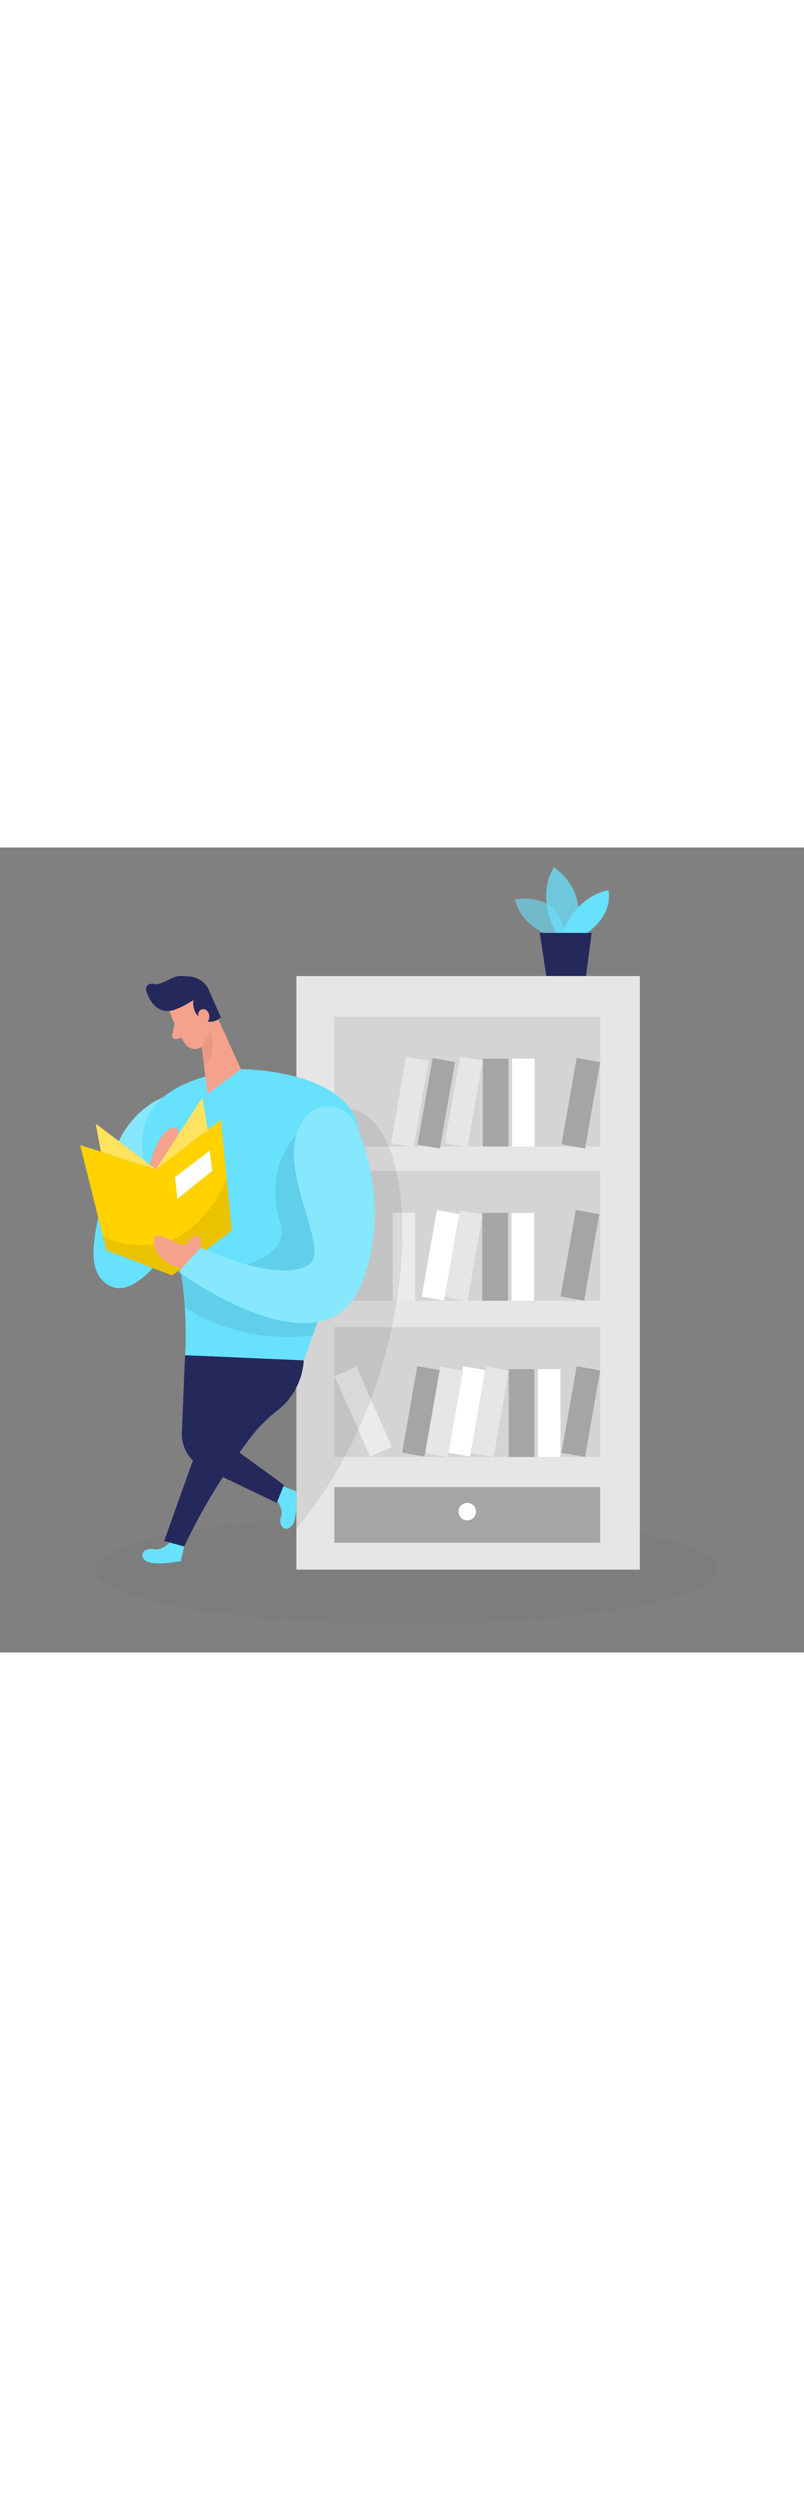 <svg id="_0014_book_lover" xmlns="http://www.w3.org/2000/svg" viewBox="0 0 500 500" data-imageid="book-lover-33" imageName="Book Lover" class="illustrations_image" style="width: 161px;"><rect x="0" y="0" width="500" height="500" fill="#808080" stroke="none"/><defs><style>.cls-1_book-lover-33,.cls-2_book-lover-33,.cls-3_book-lover-33{fill:#fff;}.cls-4_book-lover-33{fill:#f4a28c;}.cls-5_book-lover-33{fill:#a5a5a5;}.cls-6_book-lover-33{fill:#e6e6e6;}.cls-2_book-lover-33{opacity:.37;}.cls-7_book-lover-33{fill:#ce8172;opacity:.31;}.cls-8_book-lover-33{opacity:.58;}.cls-8_book-lover-33,.cls-9_book-lover-33,.cls-10_book-lover-33{fill:#68e1fd;}.cls-3_book-lover-33{opacity:.2;}.cls-11_book-lover-33{opacity:.02;}.cls-11_book-lover-33,.cls-12_book-lover-33{fill:#000001;}.cls-13_book-lover-33{fill:#24285b;}.cls-12_book-lover-33{opacity:.08;}.cls-9_book-lover-33{opacity:.73;}.cls-14_book-lover-33{fill:#ffd200;}</style></defs><ellipse id="sd" class="cls-11_book-lover-33" cx="252.93" cy="448.53" rx="193.42" ry="33.97"/><g id="plant"><path class="cls-8_book-lover-33" d="m343.88,55.42s-19.36-5.2-23.64-23.18c0,0,29.94-6.18,30.92,24.74l-7.28-1.56Z"/><path class="cls-9_book-lover-33" d="m346.24,53.49s-13.6-21.3-1.79-41.32c0,0,22.84,14.37,12.83,41.32h-11.04Z"/><path class="cls-10_book-lover-33" d="m349.72,53.49s7.04-22.59,28.6-26.95c0,0,4.11,14.63-13.86,26.95h-14.74Z"/><polygon class="cls-13_book-lover-33" points="335.7 53.04 339.73 79.85 364.42 79.85 367.94 53.04 335.7 53.04"/></g><g id="shelf"><rect class="cls-6_book-lover-33" x="184.33" y="79.85" width="213.57" height="368.68"/><rect class="cls-1_book-lover-33" x="218.5" y="323.12" width="14.87" height="54.54" transform="translate(-122.27 121.1) rotate(-23.82)"/><rect class="cls-12_book-lover-33" x="207.9" y="105.05" width="165.34" height="80.68"/><rect class="cls-1_book-lover-33" x="244.22" y="226.93" width="14.01" height="54.54"/><path class="cls-12_book-lover-33" d="m217.89,162.52s23.15.1,30.41,47.86c7.25,47.75-4.07,140.89-63.96,212.8v-141.7l33.56-118.96Z"/><rect class="cls-12_book-lover-33" x="207.9" y="200.79" width="165.34" height="80.68"/><rect class="cls-5_book-lover-33" x="353.78" y="131.58" width="14.87" height="54.54" transform="translate(32.89 -60.04) rotate(9.95)"/><rect class="cls-5_book-lover-33" x="264.24" y="131.65" width="14.1" height="54.54" transform="translate(31.55 -44.5) rotate(9.95)"/><rect class="cls-6_book-lover-33" x="281.27" y="130.75" width="14.28" height="54.54" transform="translate(31.65 -47.47) rotate(9.95)"/><rect class="cls-1_book-lover-33" x="266.85" y="226.06" width="14.1" height="54.54" transform="translate(47.91 -43.53) rotate(9.95)"/><rect class="cls-6_book-lover-33" x="281.27" y="226.35" width="14.28" height="54.54" transform="translate(48.17 -46.03) rotate(9.95)"/><rect class="cls-6_book-lover-33" x="247.74" y="130.75" width="14.28" height="54.54" transform="translate(31.15 -41.67) rotate(9.95)"/><rect class="cls-5_book-lover-33" x="300.28" y="131.19" width="15.94" height="54.54"/><rect class="cls-1_book-lover-33" x="318.46" y="131.19" width="14.01" height="54.54"/><rect class="cls-12_book-lover-33" x="207.9" y="297.86" width="165.34" height="80.68"/><rect class="cls-5_book-lover-33" x="353.78" y="323.12" width="14.87" height="54.54" transform="translate(66 -57.16) rotate(9.95)"/><rect class="cls-5_book-lover-33" x="316.37" y="324" width="15.94" height="54.54"/><rect class="cls-1_book-lover-33" x="334.55" y="324" width="14.01" height="54.54"/><rect class="cls-5_book-lover-33" x="353.21" y="226.06" width="14.87" height="54.54" transform="translate(49.21 -58.52) rotate(9.95)"/><rect class="cls-5_book-lover-33" x="299.94" y="226.93" width="15.94" height="54.54"/><rect class="cls-1_book-lover-33" x="318.12" y="226.93" width="14.01" height="54.54"/><rect class="cls-5_book-lover-33" x="207.9" y="397.26" width="165.34" height="34.58"/><circle class="cls-1_book-lover-33" cx="290.58" cy="412.51" r="5.44"/><rect class="cls-1_book-lover-33" x="283.07" y="322.97" width="14.1" height="54.54" transform="translate(64.9 -44.87) rotate(9.95)"/><rect class="cls-6_book-lover-33" x="297.49" y="323.26" width="14.28" height="54.54" transform="translate(65.17 -47.38) rotate(9.95)"/><rect class="cls-5_book-lover-33" x="254.67" y="322.97" width="14.1" height="54.54" transform="translate(64.47 -39.96) rotate(9.95)"/><rect class="cls-6_book-lover-33" x="269.09" y="323.26" width="14.28" height="54.54" transform="translate(64.74 -42.47) rotate(9.95)"/></g><g id="reader"><path class="cls-10_book-lover-33" d="m106.2,430.78s-4.34,6.18-10.67,5.01c-6.33-1.17-9.61,4.44-4.47,7.54,5.14,3.1,21.44-.13,21.44-.13l2.04-9.04-8.34-3.37Z"/><path class="cls-10_book-lover-33" d="m101.25,155.28s-25.73,8.84-33.43,44.66c-7.71,35.81-17.23,62.11,0,72.08,17.23,9.97,39.97-27.36,39.97-27.36l-6.53-89.38Z"/><path class="cls-3_book-lover-33" d="m107.79,244.66l-6.53-89.38s-25.73,8.84-33.43,44.66"/><path class="cls-10_book-lover-33" d="m149.81,137.67s65.35,0,73.06,36.28c7.71,36.27-34,144.62-34,144.62l-73.78-3.17s3.08-40.35-8.04-72.99c-11.12-32.64-52.51-91.14,42.76-104.73Z"/><path class="cls-12_book-lover-33" d="m184.33,178.31s-20.73,20.89-10.27,53.98c10.46,33.09-61.57,32.2-61.57,32.2,0,0,1.97,11.66,2.42,20.9,0,0,31.26,23.66,79.68,17.58l2.91-8.29,12.42-30.49-25.58-85.88Z"/><path class="cls-4_book-lover-33" d="m105.41,101.52s4.34,13.3,10.13,20.91c2.35,3.09,6.82,3.69,9.88,1.3,3.79-2.97,8.06-8.08,6.59-15.49l-.93-12.88s-.87-8.05-10.35-10.18c-9.48-2.13-18.37,8.37-15.32,16.34Z"/><polygon class="cls-4_book-lover-33" points="133.86 102.53 149.81 137.67 129.05 153.07 124.92 120.01 133.86 102.53"/><path class="cls-13_book-lover-33" d="m108.83,100.7c2.3-.84,6.42-2.61,11.48-5.96,0,0-1.64,7.32,5.01,11.78,6.65,4.46,12.04-1,12.04-1l-7.24-16.45c-1.96-4.86-6.41-8.28-11.62-8.87-2.13-.24-4.44-.39-6.67-.35-5.57.11-11.2,6.26-16.83,4.86-2.47-.61-4.7,1.66-4.06,4.13,1.4,5.35,5.66,12.88,13.64,12.74,1.46-.03,2.88-.38,4.25-.88Z"/><path class="cls-4_book-lover-33" d="m123.78,106.72s-2.01-5,1.87-6.2c3.89-1.2,6.84,6,2.06,8.82l-3.93-2.62Z"/><path class="cls-4_book-lover-33" d="m108.58,109.76l-1.48,6.48c-.36,1.6,1.06,3.04,2.66,2.69l5.32-1.17-6.5-8Z"/><path class="cls-7_book-lover-33" d="m125.42,123.73s4.75-6.52,4.77-10.72c0,0,6.39,12.19-3.3,22.76l-1.47-12.04Z"/><polygon class="cls-14_book-lover-33" points="49.84 184.83 66.16 250.11 107.04 265.83 144.13 238.02 137.36 169.11 96.98 199.94 49.84 184.83"/><polygon class="cls-14_book-lover-33" points="96.98 199.94 59.51 171.53 62.75 188.97 96.98 199.94"/><polygon class="cls-2_book-lover-33" points="96.98 199.94 59.51 171.53 62.75 188.97 96.98 199.94"/><path class="cls-12_book-lover-33" d="m141,206.17s-13.15,31.6-37.18,38.49c-24.03,6.89-39.93-3.6-39.93-3.6l2.26,9.05,40.89,15.72,37.09-27.81-3.13-31.84Z"/><path class="cls-10_book-lover-33" d="m190.33,167.13c8.95-10.4,25.83-7.55,31.19,5.07,8.83,20.76,18.93,57.63,3.83,97.6-23.12,61.2-114.29-6.35-114.29-6.35l13.7-14.96s48,22.67,67.04,10.88c15.93-9.86-25.15-64.74-1.48-92.24Z"/><path class="cls-3_book-lover-33" d="m190.33,167.13c8.95-10.4,25.83-7.55,31.19,5.07,8.83,20.76,18.93,57.63,3.83,97.6-23.12,61.2-114.29-6.35-114.29-6.35l13.7-14.96s48,22.67,67.04,10.88c15.93-9.86-25.15-64.74-1.48-92.24Z"/><path class="cls-4_book-lover-33" d="m112.95,261.4s-15.96-3.13-17.17-15.82c-1.21-12.69,17.53,6.04,20.85,0,3.32-6.04,9.62-6.25,8.13,2.92l-11.82,12.9Z"/><path class="cls-4_book-lover-33" d="m93.03,196.94s5.33-20.88,14.01-22.7c5.21-1.09,4.43,2.72,2.98,5.94-1.36,3.01-1.93,6.31-1.49,9.58l.17,1.22-11.72,8.95-3.95-2.99Z"/><polygon class="cls-14_book-lover-33" points="96.98 199.94 125.86 155.28 129.15 175.38 96.98 199.94"/><polygon class="cls-2_book-lover-33" points="96.98 199.94 125.86 155.28 129.15 175.38 96.98 199.94"/><path class="cls-10_book-lover-33" d="m171.05,404.53s5.6,5.05,3.68,11.2c-1.93,6.14,3.24,10.08,6.94,5.35,3.7-4.72,2.47-21.3,2.47-21.3l-8.73-3.12-4.36,7.87Z"/><polygon class="cls-1_book-lover-33" points="108.81 204.75 110.35 218.26 131.99 200.78 130.37 188.37 108.81 204.75"/><path class="cls-13_book-lover-33" d="m114.54,434.15l-12.47-3.37,35.29-98.76-14.1-16.28,65.6,2.82s0,18.16-15.81,30.66c-6.07,4.8-11.69,10.11-16.43,16.22-10.34,13.37-27.22,37.4-42.08,68.71Z"/><path class="cls-13_book-lover-33" d="m115.08,315.39l-1.97,48.13c-.37,9.11,4.72,17.57,12.94,21.51l46.03,22.04,4.51-11.12-26.77-19.45c-7.1-5.16-10.04-14.32-7.26-22.64l12.24-36.76-39.72-1.71Z"/></g></svg>
